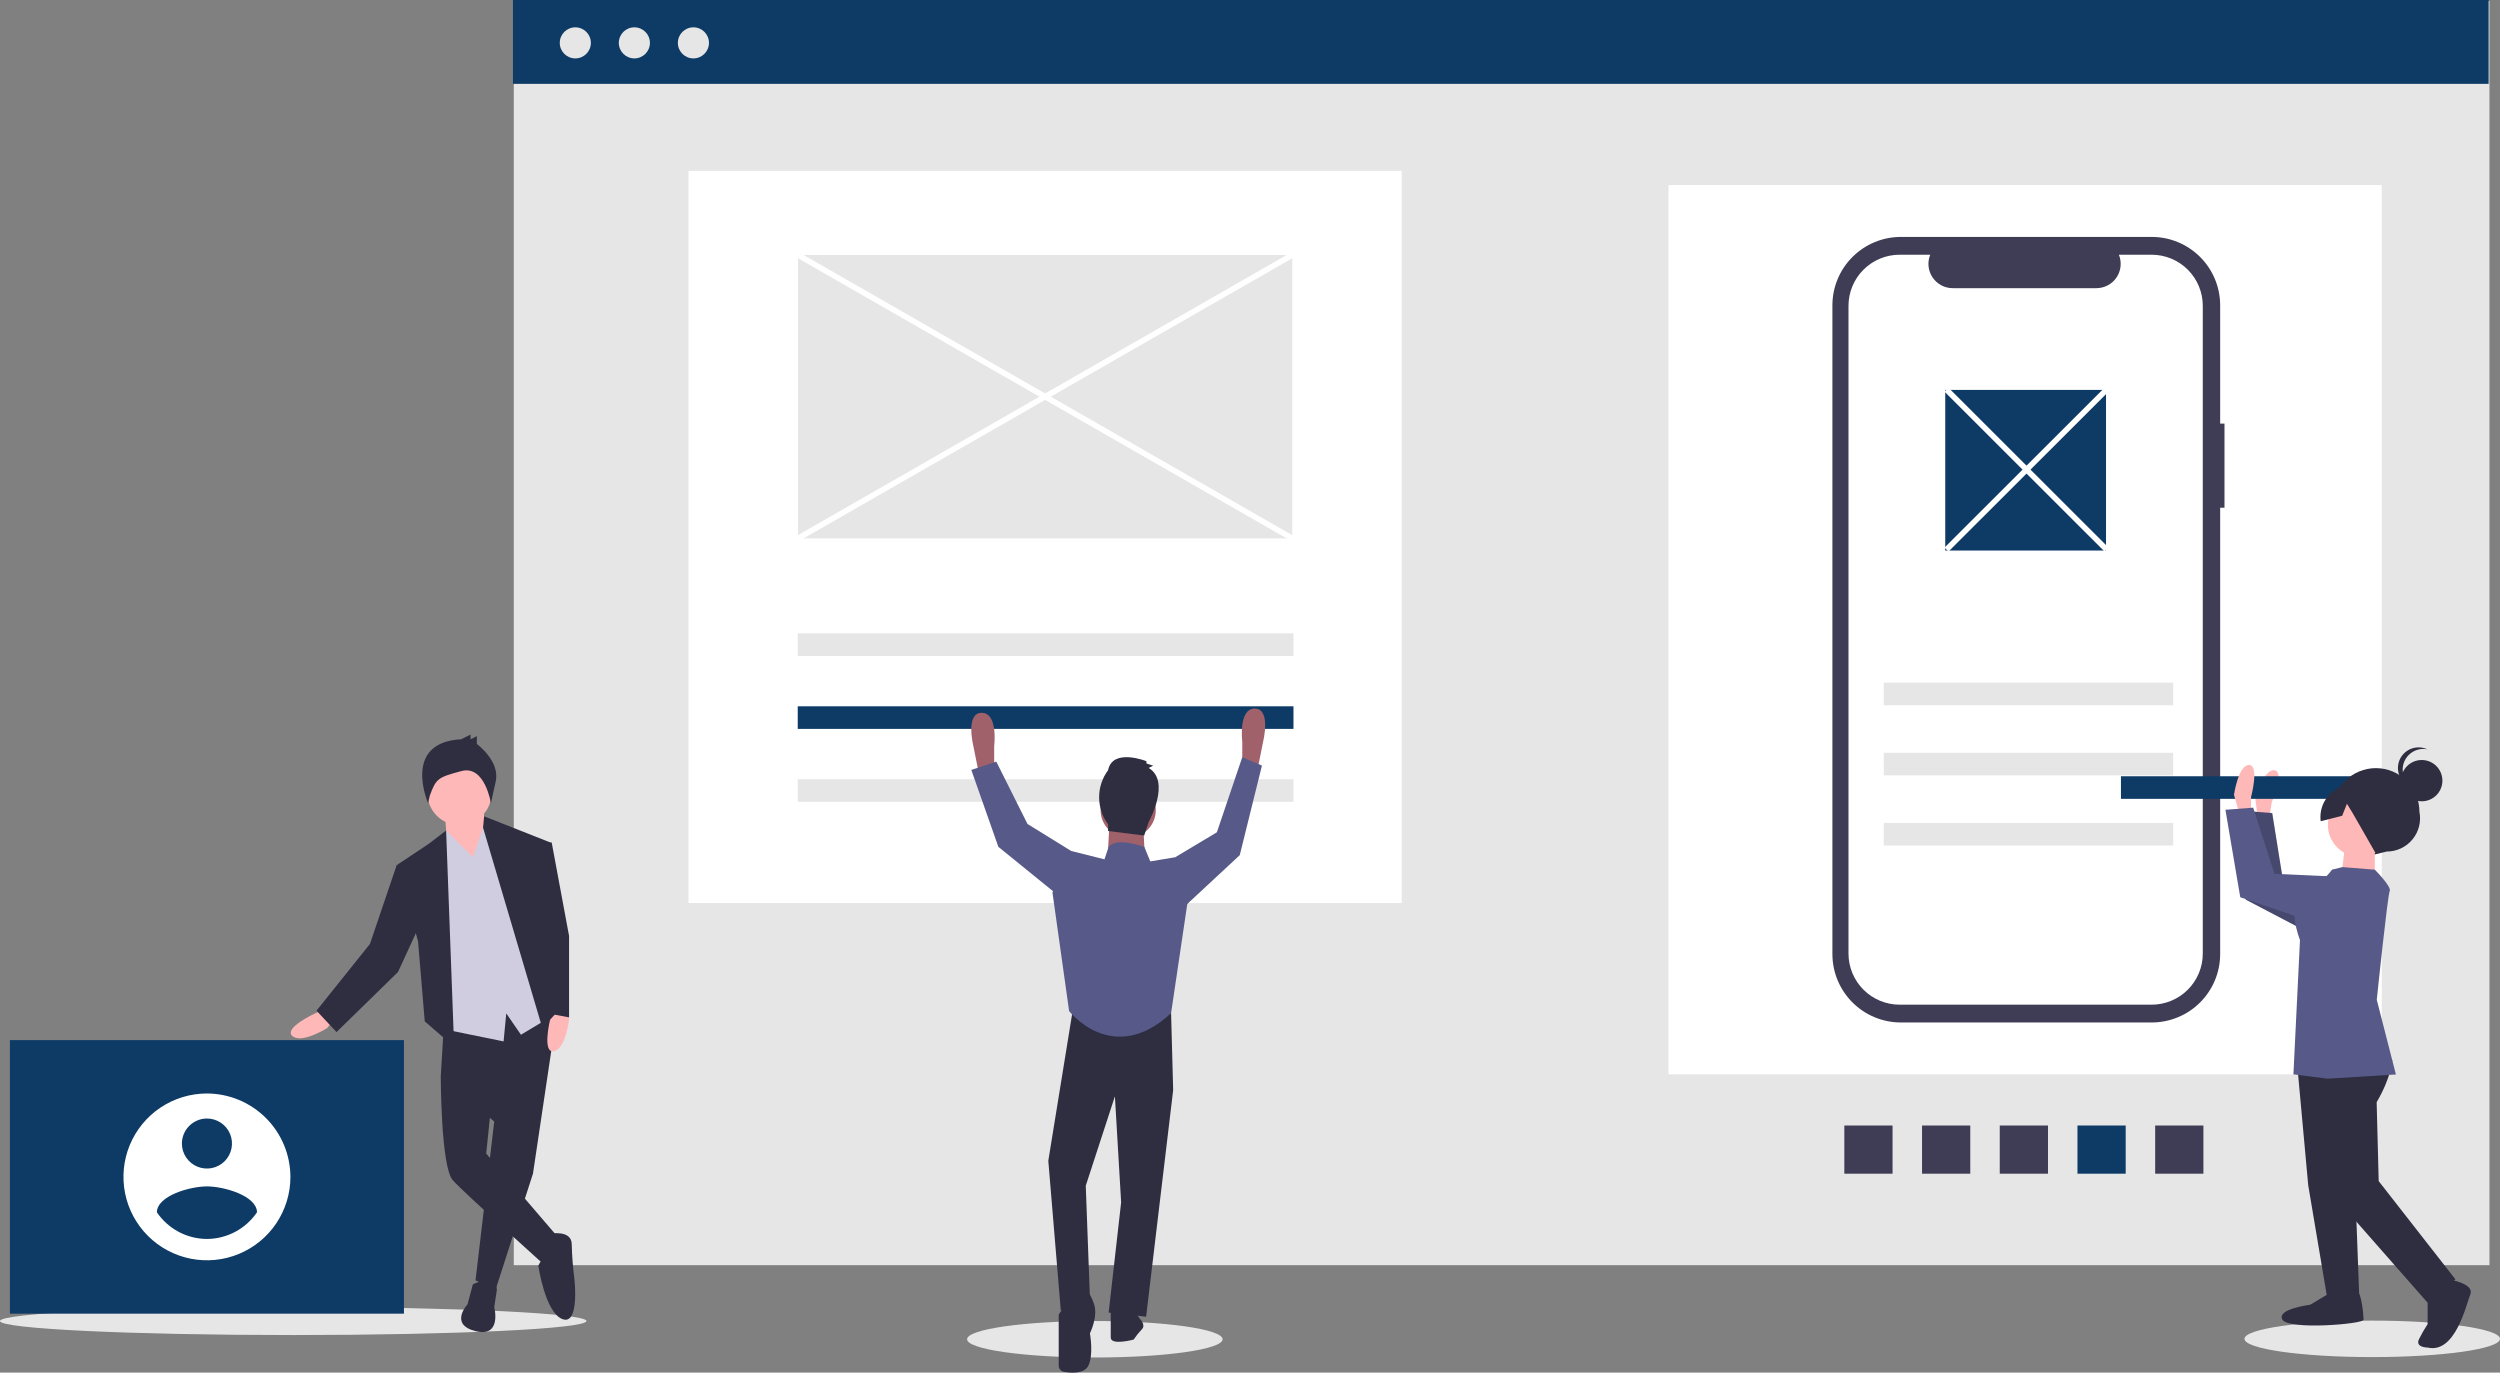 <svg width="683" height="375" viewBox="0 0 683 375" fill="none" xmlns="http://www.w3.org/2000/svg">
<rect x="0" y="0" width="683" height="375" fill="#808080" stroke="none"/>
<g clip-path="url(#clip0)">
<path d="M680.12 0.306H140.368V345.647H680.12V0.306Z" fill="#E6E6E6"/>
<path d="M382.954 46.679H188.097V246.71H382.954V46.679Z" fill="white"/>
<path d="M650.691 50.559H455.834V293.508H650.691V50.559Z" fill="white"/>
<path d="M648.094 370.756C667.372 370.756 683 368.525 683 365.774C683 363.023 667.372 360.792 648.094 360.792C628.817 360.792 613.189 363.023 613.189 365.774C613.189 368.525 628.817 370.756 648.094 370.756Z" fill="#E6E6E6"/>
<path d="M299.114 370.867C318.391 370.867 334.019 368.637 334.019 365.886C334.019 363.134 318.391 360.904 299.114 360.904C279.836 360.904 264.208 363.134 264.208 365.886C264.208 368.637 279.836 370.867 299.114 370.867Z" fill="#E6E6E6"/>
<path d="M80.11 364.736C124.354 364.736 160.22 363.02 160.22 360.904C160.22 358.788 124.354 357.072 80.11 357.072C35.867 357.072 0 358.788 0 360.904C0 363.02 35.867 364.736 80.11 364.736Z" fill="#E6E6E6"/>
<path d="M679.89 0H140.138V22.908H679.89V0Z" fill="#0D3B66"/>
<path d="M157.178 15.958C159.525 15.958 161.428 14.057 161.428 11.712C161.428 9.367 159.525 7.466 157.178 7.466C154.831 7.466 152.928 9.367 152.928 11.712C152.928 14.057 154.831 15.958 157.178 15.958Z" fill="#E6E6E6"/>
<path d="M173.31 15.958C175.657 15.958 177.56 14.057 177.56 11.712C177.56 9.367 175.657 7.466 173.31 7.466C170.963 7.466 169.06 9.367 169.06 11.712C169.06 14.057 170.963 15.958 173.31 15.958Z" fill="#E6E6E6"/>
<path d="M189.442 15.958C191.789 15.958 193.692 14.057 193.692 11.712C193.692 9.367 191.789 7.466 189.442 7.466C187.095 7.466 185.192 9.367 185.192 11.712C185.192 14.057 187.095 15.958 189.442 15.958Z" fill="#E6E6E6"/>
<path d="M607.731 115.726H606.55V83.421C606.55 80.966 606.066 78.535 605.126 76.266C604.185 73.998 602.807 71.937 601.069 70.201C599.331 68.465 597.268 67.087 594.997 66.148C592.726 65.208 590.293 64.725 587.835 64.725H519.327C516.869 64.725 514.435 65.208 512.165 66.148C509.894 67.087 507.831 68.465 506.093 70.201C504.355 71.937 502.977 73.998 502.036 76.266C501.096 78.535 500.612 80.966 500.612 83.421V260.645C500.612 263.1 501.096 265.532 502.036 267.8C502.977 270.068 504.355 272.13 506.093 273.866C507.831 275.602 509.894 276.979 512.165 277.919C514.435 278.858 516.869 279.342 519.327 279.342H587.835C590.293 279.342 592.726 278.858 594.997 277.919C597.268 276.979 599.331 275.602 601.069 273.866C602.807 272.13 604.185 270.068 605.126 267.8C606.066 265.532 606.55 263.1 606.55 260.645V138.72H607.731V115.726Z" fill="#3F3D56"/>
<path d="M587.823 69.589H578.881C579.292 70.596 579.449 71.689 579.338 72.771C579.227 73.853 578.851 74.891 578.243 75.794C577.636 76.697 576.816 77.437 575.855 77.948C574.894 78.46 573.822 78.728 572.733 78.728H533.485C532.396 78.728 531.324 78.46 530.363 77.948C529.402 77.437 528.582 76.697 527.975 75.794C527.367 74.891 526.991 73.853 526.88 72.771C526.769 71.689 526.926 70.596 527.337 69.589H518.985C517.15 69.589 515.332 69.95 513.636 70.652C511.941 71.353 510.4 72.382 509.102 73.678C507.804 74.975 506.775 76.514 506.073 78.208C505.37 79.902 505.009 81.718 505.009 83.551V260.515C505.009 262.349 505.37 264.164 506.073 265.858C506.775 267.552 507.804 269.091 509.102 270.388C510.4 271.685 511.941 272.713 513.636 273.415C515.332 274.116 517.15 274.478 518.985 274.478H587.823C589.659 274.478 591.476 274.116 593.172 273.415C594.867 272.713 596.408 271.685 597.706 270.388C599.004 269.091 600.033 267.552 600.736 265.858C601.438 264.164 601.8 262.349 601.8 260.515V83.551C601.8 79.848 600.327 76.297 597.706 73.678C595.085 71.06 591.53 69.589 587.823 69.589Z" fill="white"/>
<path d="M353.378 173.035H217.941V179.206H353.378V173.035Z" fill="#E6E6E6"/>
<path d="M353.378 192.961H217.941V199.133H353.378V192.961Z" fill="#0D3B66"/>
<path d="M353.378 212.888H217.941V219.059H353.378V212.888Z" fill="#E6E6E6"/>
<path d="M593.704 186.5H514.638V192.672H593.704V186.5Z" fill="#E6E6E6"/>
<path d="M593.704 205.66H514.638V211.832H593.704V205.66Z" fill="#E6E6E6"/>
<path d="M593.704 224.82H514.638V230.992H593.704V224.82Z" fill="#E6E6E6"/>
<path d="M601.971 320.655V307.49H588.793V320.655H601.971Z" fill="#3F3D56"/>
<path d="M580.74 320.655V307.49H567.562V320.655H580.74Z" fill="#0D3B66"/>
<path d="M559.51 320.655V307.49H546.332V320.655H559.51Z" fill="#3F3D56"/>
<path d="M538.279 320.655V307.49H525.101V320.655H538.279Z" fill="#3F3D56"/>
<path d="M517.048 320.655V307.49H503.87V320.655H517.048Z" fill="#3F3D56"/>
<path d="M575.367 106.522H531.441V150.405H575.367V106.522Z" fill="#0D3B66"/>
<path d="M268.202 211.215L267.633 212.351L265.927 203.831C265.927 203.831 263.653 194.743 268.202 194.743C272.75 194.743 271.613 203.831 271.613 203.831V210.079L268.202 211.215Z" fill="#A0616A"/>
<path d="M342.801 210.052L343.369 211.188L345.075 202.667C345.075 202.667 347.349 193.579 342.801 193.579C338.252 193.579 339.389 202.667 339.389 202.667V208.916L342.801 210.052Z" fill="#A0616A"/>
<path d="M293.218 275.092L286.396 317.125L289.807 358.021L297.767 354.613L296.63 323.94L304.59 299.516L306.295 328.484L302.885 358.588L313.118 359.725L320.51 297.812L319.942 276.796L293.218 275.092Z" fill="#2F2E41"/>
<path d="M293.218 352.909L289.239 359.157V373.118C289.239 373.52 289.382 373.909 289.643 374.215C289.904 374.521 290.265 374.725 290.663 374.789C292.613 375.109 296.01 375.336 297.198 373.357C298.904 370.517 297.767 364.269 297.767 364.269C297.767 364.269 300.041 359.725 298.904 356.317C297.767 352.909 296.63 352.341 296.63 352.341L293.218 352.909Z" fill="#2F2E41"/>
<path d="M310.276 358.589L311.413 360.293C311.413 360.293 313.118 361.997 311.981 363.133C311.147 364.016 310.386 364.966 309.707 365.973C309.707 365.973 303.453 367.677 303.453 365.405V358.021L310.276 358.589Z" fill="#2F2E41"/>
<path d="M308.226 228.862C312.389 228.862 315.763 225.491 315.763 221.333C315.763 217.175 312.389 213.804 308.226 213.804C304.064 213.804 300.69 217.175 300.69 221.333C300.69 225.491 304.064 228.862 308.226 228.862Z" fill="#A0616A"/>
<path d="M303.168 223.687L302.6 234.48L312.834 235.048L312.265 224.255L303.168 223.687Z" fill="#A0616A"/>
<path d="M314.256 235.331L312.642 231.392C312.642 231.392 305.158 228.515 302.884 231.355L301.747 234.763L292.65 232.491L287.533 243.852L292.081 276.228C292.081 276.228 304.021 291.564 319.941 276.796L324.49 246.124L321.078 234.195L314.256 235.331Z" fill="#575A89"/>
<path d="M319.942 236.468L321.078 234.195L332.45 227.379L339.39 206.857L344.76 209.156L338.704 233.627L322.215 248.963L319.942 236.468Z" fill="#575A89"/>
<path d="M293.787 233.627L292.65 232.492L280.71 225.107L272.181 208.067L265.359 210.339L272.75 231.355L290.945 246.124L293.787 233.627Z" fill="#575A89"/>
<path d="M313.82 209.803L315.052 209.187L313.204 208.572V207.956C313.204 207.956 303.962 204.263 302.73 210.418C301.139 212.553 300.281 215.143 300.281 217.805C300.281 220.466 301.139 223.056 302.73 225.191V227.037L312.588 228.269L313.82 224.575C313.82 224.575 319.982 213.496 313.82 209.803Z" fill="#2F2E41"/>
<path d="M88.292 275.759L86.101 276.853C86.101 276.853 77.339 280.865 79.895 283.053C82.45 285.242 89.387 280.865 89.387 280.865L90.847 279.041L88.292 275.759Z" fill="#FFB8B8"/>
<path d="M152.382 275.214L145.612 320.621L135.388 352.352L129.912 349.799L135.023 306.397L120.42 293.995L121.515 275.759L152.382 275.214Z" fill="#2F2E41"/>
<path d="M129.182 350.894C129.182 350.894 135.389 347.611 135.754 352.353L135.024 357.094C135.024 357.094 137.214 365.483 129.912 363.659C122.61 361.836 127.722 356.365 127.722 356.365L129.182 350.894Z" fill="#2F2E41"/>
<path d="M125.166 289.983L120.42 293.995C120.42 293.995 120.42 318.797 123.706 322.444C126.992 326.092 147.802 344.693 148.532 345.423C149.262 346.152 152.548 338.128 152.548 338.128L132.833 315.15L134.293 300.925L125.166 289.983Z" fill="#2F2E41"/>
<path d="M150.357 337.034C150.357 337.034 156.199 335.939 156.199 339.952C156.272 343.123 156.515 346.289 156.929 349.435C156.929 349.435 158.39 362.2 153.643 360.377C148.897 358.553 147.072 345.787 147.072 345.787C147.513 344.726 148.28 343.832 149.262 343.234C150.723 342.505 150.357 337.034 150.357 337.034Z" fill="#2F2E41"/>
<path d="M132.103 221.049L133.198 234.544L130.278 239.65L122.245 231.99L121.515 221.778L132.103 221.049Z" fill="#FFB8B8"/>
<path d="M125.531 225.426C130.37 225.426 134.293 221.506 134.293 216.672C134.293 211.837 130.37 207.918 125.531 207.918C120.692 207.918 116.769 211.837 116.769 216.672C116.769 221.506 120.692 225.426 125.531 225.426Z" fill="#FFB8B8"/>
<path d="M129.182 234.179L132.833 223.602L139.405 230.897L151.453 277.217L142.325 282.689L138.31 276.853L137.579 284.512L119.689 280.865L118.229 231.99L121.878 226.856L129.182 234.179Z" fill="#D0CDE1"/>
<path d="M124.071 285.971L121.88 226.885L117.134 230.532L108.371 236.367L114.213 257.158L116.038 279.041L124.071 285.971Z" fill="#2F2E41"/>
<path d="M110.928 236.732L108.371 236.367L101.07 257.886L86.466 276.124L91.943 281.959L108.737 265.546L114.944 252.051L110.928 236.732Z" fill="#2F2E41"/>
<path d="M150.798 276.092L150.3 278.488C150.3 278.488 148.021 287.844 151.324 287.197C154.627 286.55 155.488 278.399 155.488 278.399L154.961 276.123L150.798 276.092Z" fill="#FFB8B8"/>
<path d="M132.262 223.01L150.357 230.167L148.167 252.051L152.548 276.124L148.167 280.865L131.968 226.11L132.262 223.01Z" fill="#2F2E41"/>
<path d="M125.99 201.97L128.562 200.685V201.97L130.277 201.114V203.255C130.277 203.255 136.707 207.965 135.421 213.533C134.135 219.1 134.135 219.528 134.135 219.528C134.135 219.528 132.509 208.941 126.079 210.654C119.649 212.367 119.131 212.676 117.417 217.387L116.952 219.407C116.952 219.407 109.701 202.827 125.99 201.97Z" fill="#2F2E41"/>
<path d="M147.802 230.167H150.722L155.469 255.698V277.947L149.628 276.853L144.881 243.297L147.802 230.167Z" fill="#2F2E41"/>
<path d="M110.36 284.16H2.712V358.893H110.36V284.16Z" fill="#0D3B66"/>
<path d="M56.536 298.742C52.025 298.742 47.616 300.078 43.865 302.582C40.115 305.085 37.191 308.644 35.465 312.807C33.739 316.97 33.287 321.551 34.167 325.971C35.047 330.391 37.219 334.451 40.409 337.637C43.599 340.824 47.662 342.994 52.087 343.873C56.511 344.752 61.096 344.301 65.264 342.576C69.431 340.852 72.993 337.931 75.499 334.184C78.005 330.438 79.343 326.033 79.343 321.526C79.325 315.489 76.916 309.704 72.643 305.435C68.37 301.166 62.579 298.76 56.536 298.742ZM56.536 305.577C57.889 305.577 59.212 305.978 60.337 306.729C61.462 307.48 62.339 308.548 62.857 309.797C63.375 311.046 63.511 312.42 63.246 313.746C62.983 315.072 62.331 316.29 61.374 317.246C60.417 318.202 59.198 318.853 57.871 319.116C56.544 319.38 55.168 319.245 53.918 318.727C52.667 318.21 51.599 317.334 50.847 316.21C50.095 315.086 49.694 313.764 49.694 312.412C49.7 310.601 50.423 308.866 51.705 307.586C52.986 306.305 54.723 305.583 56.536 305.577ZM56.536 338.483C53.833 338.471 51.174 337.8 48.789 336.529C46.405 335.257 44.367 333.424 42.852 331.188C42.962 326.631 51.974 324.122 56.536 324.122C61.097 324.122 70.11 326.631 70.22 331.188C68.703 333.422 66.665 335.254 64.281 336.525C61.897 337.796 59.238 338.468 56.536 338.483Z" fill="white"/>
<path d="M353.035 69.671H218.016V147.078H353.035V69.671Z" fill="#E6E6E6"/>
<path d="M620.017 223.202L620.642 219.171C620.642 219.171 624.289 210.89 621.406 210.443C618.524 209.997 616.12 217.88 616.12 217.88L617.175 226.3L620.017 223.202Z" fill="#FFB8B8"/>
<path d="M649.528 246.054L623.766 240.885L620.772 222.139L613.189 221.554L613.559 245.79L635.943 257.514L649.528 246.054Z" fill="#575A89"/>
<path opacity="0.2" d="M649.528 246.054L623.766 240.885L620.772 222.139L613.189 221.554L613.559 245.79L635.943 257.514L649.528 246.054Z" fill="black"/>
<path d="M579.443 218.244H658.509V212.072H579.443V218.244Z" fill="#0D3B66"/>
<path d="M614.984 221.82L614.989 217.74C614.989 217.74 617.333 209.002 614.416 208.998C611.5 208.995 610.323 217.152 610.323 217.152L612.646 225.313L614.984 221.82Z" fill="#FFB8B8"/>
<path d="M648.517 233.503L652.052 232.642C653.401 232.644 654.733 232.346 655.953 231.77C657.172 231.194 658.248 230.355 659.103 229.313C659.957 228.27 660.57 227.051 660.895 225.743C661.22 224.436 661.25 223.072 660.983 221.751C660.985 220.191 660.679 218.645 660.083 217.203C659.487 215.76 658.613 214.449 657.51 213.345C656.407 212.24 655.097 211.363 653.654 210.764C652.212 210.165 650.666 209.856 649.104 209.854C647.542 209.852 645.995 210.157 644.551 210.753C643.107 211.348 641.795 212.222 640.689 213.324C639.583 214.426 638.705 215.734 638.106 217.175C637.506 218.616 637.197 220.161 637.195 221.721C636.738 223.311 636.706 224.992 637.104 226.598C637.502 228.203 638.314 229.676 639.461 230.869C640.607 232.062 642.047 232.933 643.637 233.395C645.226 233.858 646.909 233.895 648.517 233.503Z" fill="#2F2E41"/>
<path d="M627.728 292.35L630.606 323.823L635.816 354.716L644.566 354.727L643.438 324.422L638.817 287.702L627.728 292.35Z" fill="#2F2E41"/>
<path d="M636.986 352.969L631.148 356.458C631.148 356.458 621.813 357.612 623.559 360.528C625.306 363.444 645.725 361.721 645.726 360.556C645.727 359.39 645.152 352.979 643.986 352.978L636.986 352.969Z" fill="#2F2E41"/>
<path d="M653.557 289.631C653.557 289.631 653.393 294.13 649.301 301.119L649.857 322.681L670.823 349.515L663.232 355.916L637.602 326.745L631.229 291.772L639.406 283.623L653.557 289.631Z" fill="#2F2E41"/>
<path d="M669.073 349.513C669.073 349.513 676.072 350.687 674.902 353.599C673.731 356.512 670.798 369.912 663.217 368.154C663.217 368.154 659.717 368.149 660.886 365.82C661.589 364.419 662.37 363.058 663.225 361.743L663.234 354.167L669.073 349.513Z" fill="#2F2E41"/>
<path d="M644.729 234.095C649.562 234.095 653.479 230.181 653.479 225.354C653.479 220.526 649.562 216.612 644.729 216.612C639.897 216.612 635.979 220.526 635.979 225.354C635.979 230.181 639.897 234.095 644.729 234.095Z" fill="#FFB8B8"/>
<path d="M648.805 231.186L648.793 241.093L639.459 241.081L640.639 231.177L648.805 231.186Z" fill="#FFB8B8"/>
<path d="M637.13 237.582L639.959 236.888L648.797 237.597C648.797 237.597 653.458 242.265 652.873 243.43C652.288 244.594 649.336 273.146 649.336 273.146L654.56 293.549L635.892 294.691L626.56 293.514L628.356 256.802C628.356 256.802 624.285 246.89 629.539 243.983C632.506 242.428 635.097 240.243 637.13 237.582Z" fill="#575A89"/>
<path d="M647.627 239.927L621.379 238.728L615.569 220.655L607.985 221.228L612.038 245.127L635.944 253.316L647.627 239.927Z" fill="#575A89"/>
<path d="M661.62 218.914C664.738 218.914 667.265 216.388 667.265 213.274C667.265 210.159 664.738 207.634 661.62 207.634C658.502 207.634 655.974 210.159 655.974 213.274C655.974 216.388 658.502 218.914 661.62 218.914Z" fill="#2F2E41"/>
<path d="M656.411 210.242C656.412 209.408 656.598 208.584 656.955 207.83C657.313 207.076 657.834 206.411 658.481 205.883C659.127 205.355 659.883 204.977 660.693 204.775C661.504 204.574 662.349 204.555 663.167 204.72C662.445 204.379 661.658 204.195 660.86 204.181C660.061 204.166 659.268 204.321 658.534 204.635C657.799 204.95 657.14 205.416 656.6 206.004C656.06 206.592 655.651 207.288 655.4 208.046C655.149 208.803 655.061 209.606 655.144 210.4C655.227 211.193 655.477 211.961 655.879 212.651C656.28 213.341 656.824 213.937 657.474 214.402C658.123 214.866 658.864 215.187 659.648 215.344C658.679 214.888 657.86 214.166 657.287 213.263C656.714 212.359 656.41 211.312 656.411 210.242Z" fill="#2F2E41"/>
<path d="M651.568 213.44L643.957 212.04L638.104 215.705C636.665 216.606 635.515 217.901 634.79 219.435C634.065 220.969 633.796 222.679 634.014 224.361L639.876 222.877L641.189 219.589L642.752 222.149L649.094 233.226L655.515 229.738L659.607 223.333L651.568 213.44Z" fill="#2F2E41"/>
<path d="M218.397 69.007L217.634 70.336L352.653 147.743L353.417 146.413L218.397 69.007Z" fill="white"/>
<path d="M352.656 69.012L217.631 146.408L218.394 147.737L353.42 70.341L352.656 69.012Z" fill="white"/>
<path d="M532.325 105.917L531.24 107.001L574.968 150.685L576.053 149.602L532.325 105.917Z" fill="white"/>
<path d="M574.968 105.917L531.24 149.602L532.325 150.685L576.053 107.001L574.968 105.917Z" fill="white"/>
</g>
<defs>
<clipPath id="clip0">
<rect width="683" height="375" fill="white"/>
</clipPath>
</defs>
</svg>
